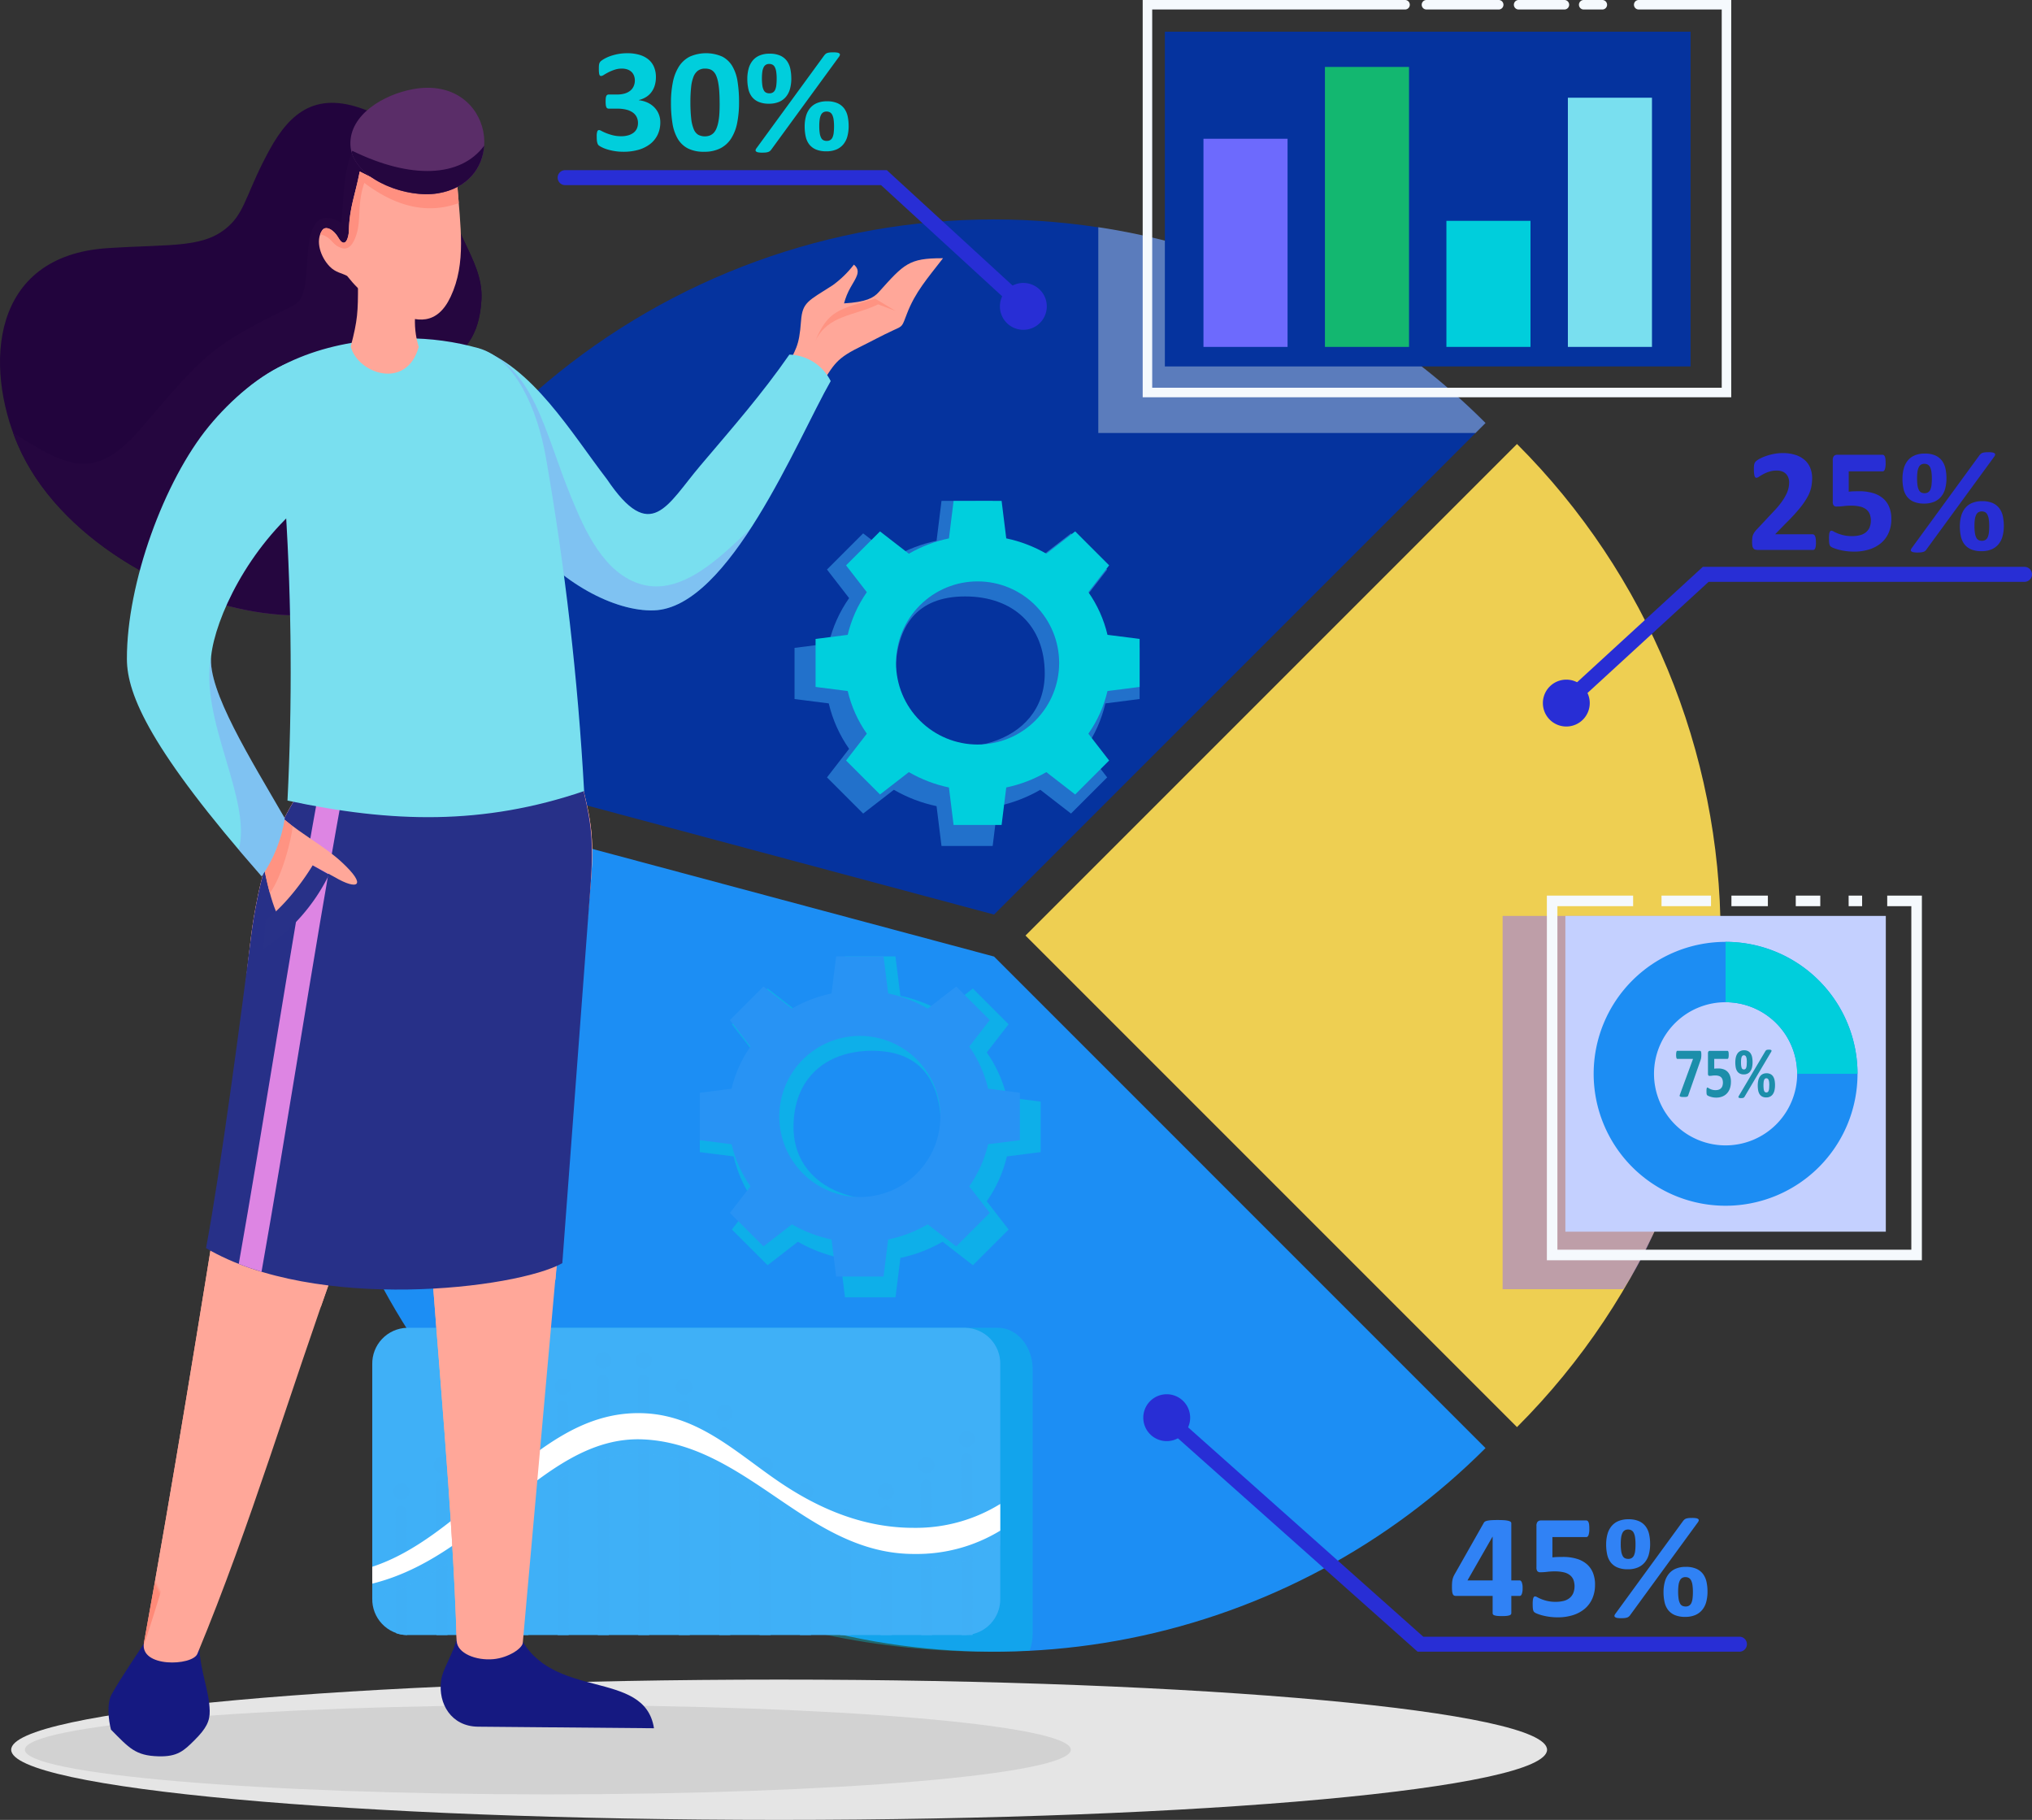 <svg id="Grupo_81057" data-name="Grupo 81057" xmlns="http://www.w3.org/2000/svg" xmlns:xlink="http://www.w3.org/1999/xlink" width="372.85" height="333.904" viewBox="0 0 372.85 333.904">
  <rect x="0" y="0" width="372.85" height="333.904" fill="#333333" stroke="none"/>
  <defs>
    <clipPath id="clip-path">
      <rect id="Rectángulo_34226" data-name="Rectángulo 34226" width="372.849" height="333.904" fill="none"/>
    </clipPath>
    <clipPath id="clip-path-2">
      <rect id="Rectángulo_34172" data-name="Rectángulo 34172" width="372.849" height="333.903" fill="none"/>
    </clipPath>
    <clipPath id="clip-path-3">
      <rect id="Rectángulo_34170" data-name="Rectángulo 34170" width="281.816" height="25.743" fill="#e5e5e5"/>
    </clipPath>
    <clipPath id="clip-path-4">
      <rect id="Rectángulo_34171" data-name="Rectángulo 34171" width="191.916" height="16.381" fill="#bfbfbf"/>
    </clipPath>
    <clipPath id="clip-path-5">
      <path id="Trazado_114039" data-name="Trazado 114039" d="M410.851,268.058l90.187,90.187a127.545,127.545,0,0,0,0-180.375Z" transform="translate(-410.851 -177.87)" fill="none"/>
    </clipPath>
    <clipPath id="clip-path-6">
      <path id="Trazado_114040" data-name="Trazado 114040" d="M119.754,344.124a127.544,127.544,0,0,0,217.732,90.188L247.3,344.124l-123.22-33.017a127.7,127.7,0,0,0-4.324,33.017" transform="translate(-119.754 -311.107)" fill="none"/>
    </clipPath>
    <clipPath id="clip-path-7">
      <path id="Trazado_114041" data-name="Trazado 114041" d="M129.2,182.424,252.416,215.44,342.6,125.253A127.564,127.564,0,0,0,129.2,182.424" transform="translate(-129.196 -87.896)" fill="none"/>
    </clipPath>
    <clipPath id="clip-path-9">
      <rect id="Rectángulo_34176" data-name="Rectángulo 34176" width="71.052" height="37.759" fill="none"/>
    </clipPath>
    <clipPath id="clip-path-10">
      <rect id="Rectángulo_34179" data-name="Rectángulo 34179" width="96.461" height="61.417" fill="none"/>
    </clipPath>
    <clipPath id="clip-path-12">
      <rect id="Rectángulo_34185" data-name="Rectángulo 34185" width="39.988" height="68.484" fill="none"/>
    </clipPath>
    <clipPath id="clip-path-13">
      <path id="Trazado_114053" data-name="Trazado 114053" d="M602,366.928h39.988c-.6,22.841-5.134,38.5-10.048,52.536a72.975,72.975,0,0,1-7.764,15.948H602Z" transform="translate(-602.004 -366.928)" fill="none" clip-rule="evenodd"/>
    </clipPath>
    <linearGradient id="linear-gradient" x1="-6.507" y1="2.387" x2="-6.496" y2="2.387" gradientUnits="objectBoundingBox">
      <stop offset="0" stop-color="#fd90da"/>
      <stop offset="1" stop-color="#8e6dfd"/>
    </linearGradient>
    <clipPath id="clip-path-14">
      <rect id="Rectángulo_34188" data-name="Rectángulo 34188" width="115.232" height="59.427" fill="none"/>
    </clipPath>
    <clipPath id="clip-path-15">
      <path id="Trazado_114058" data-name="Trazado 114058" d="M168.48,531.928h102.5c3.5,0,6.366,3.417,6.366,7.575v48.571a8.71,8.71,0,0,1-.56,3.09q-3.719.189-7.485.19a144.383,144.383,0,0,1-107.187-47.468V539.5c0-4.166,2.865-7.575,6.367-7.575" transform="translate(-162.113 -531.928)" fill="none" clip-rule="evenodd"/>
    </clipPath>
    <linearGradient id="linear-gradient-2" x1="-0.601" y1="0.979" x2="-0.597" y2="0.979" gradientUnits="objectBoundingBox">
      <stop offset="0" stop-color="#1c8ef4"/>
      <stop offset="1" stop-color="#00cfdd"/>
    </linearGradient>
    <clipPath id="clip-path-16">
      <path id="Trazado_114059" data-name="Trazado 114059" d="M155.507,531.928a6.559,6.559,0,0,0-6.366,6.7V581.6a6.563,6.563,0,0,0,6.366,6.7h102.5a6.569,6.569,0,0,0,6.367-6.7V538.629a6.564,6.564,0,0,0-6.367-6.7Z" transform="translate(-149.141 -531.928)" fill="none"/>
    </clipPath>
    <linearGradient id="linear-gradient-3" x1="-1.189" y1="1.005" x2="-1.183" y2="1.005" gradientUnits="objectBoundingBox">
      <stop offset="0" stop-color="#6d6afe"/>
      <stop offset="1" stop-color="#3fb0f7"/>
    </linearGradient>
    <clipPath id="clip-path-18">
      <rect id="Rectángulo_34192" data-name="Rectángulo 34192" width="115.232" height="31.282" fill="none"/>
    </clipPath>
    <clipPath id="clip-path-19">
      <path id="Trazado_114061" data-name="Trazado 114061" d="M149.141,600.138c8.178-2.681,14.887-8.792,21.374-14.017,8.831-7.115,17.034-14.692,28.614-14.146,10.014.473,16.994,7.377,24.715,12.61,7.471,5.064,15.685,8.458,24.812,8.408a29.413,29.413,0,0,0,15.718-4.387v4.9a29.439,29.439,0,0,1-15.7,4.281c-10.445.058-18.479-5.691-26.326-11.017-7.364-5-14.566-9.582-23.445-10-9.758-.46-17.525,5.8-25.636,12.33-7.181,5.785-14.614,11.773-24.126,14.132Z" transform="translate(-149.141 -571.947)" fill="none" clip-rule="evenodd"/>
    </clipPath>
    <linearGradient id="linear-gradient-4" x1="-1.48" y1="0.974" x2="-1.473" y2="0.974" xlink:href="#linear-gradient-3"/>
    <clipPath id="clip-path-20">
      <path id="Trazado_114064" data-name="Trazado 114064" d="M148.225,297.228c2.22,12.974,1.547,21.966,3.117,32.453,3,20.012,6.651,40.064,7.939,59.429,1.267,19.049,4.121,48.432,4.858,72.522.069,2.279,3.543,3.663,6.754,3.359,2.733-.258,5.277-1.965,5.369-2.982L188.7,323.036c1-11.136-.573-13.534-2.442-22.527l-11.452-4.243Z" transform="translate(-148.225 -296.266)" fill="none"/>
    </clipPath>
    <linearGradient id="linear-gradient-5" x1="-1.579" y1="1.172" x2="-1.568" y2="1.172" gradientUnits="objectBoundingBox">
      <stop offset="0" stop-color="#ffb89e"/>
      <stop offset="1" stop-color="#ffa799"/>
    </linearGradient>
    <clipPath id="clip-path-21">
      <path id="Trazado_114065" data-name="Trazado 114065" d="M148.225,297.228c2.22,12.974,1.547,21.966,3.117,32.453,3,20.012,6.651,40.064,7.939,59.429,1.267,19.049,4.123,48.432,4.858,72.522.11,3.62,3.531-28.918,5.1-59.354a51.414,51.414,0,0,0,13.025-6.908l6.432-72.334c.989-11.136-.573-13.534-2.442-22.527l-11.452-4.243Z" transform="translate(-148.225 -296.266)" fill="none"/>
    </clipPath>
    <linearGradient id="linear-gradient-6" x1="-0.056" y1="1.338" x2="-0.053" y2="1.338" gradientUnits="objectBoundingBox">
      <stop offset="0" stop-color="#ff8a78"/>
      <stop offset="1" stop-color="#ffa799"/>
    </linearGradient>
    <clipPath id="clip-path-23">
      <path id="Trazado_114067" data-name="Trazado 114067" d="M88.929,299.823c-2.626,5.563-7.484,10.121-10.38,23.871-.605,2.875-.995,5.3-1.278,7.558-1.683,13.407-2.38,26.175-4.553,39.678-4.794,29.785-9.785,60.7-15.1,89.922-.837,4.609,8.865,4.283,9.8,2.039,9.833-23.7,16.924-47.961,25.6-71.981,12.012-33.236,27.207-65.136,37.608-96.714Z" transform="translate(-57.567 -294.195)" fill="none"/>
    </clipPath>
    <linearGradient id="linear-gradient-7" x1="-0.323" y1="1.16" x2="-0.317" y2="1.16" xlink:href="#linear-gradient-5"/>
    <clipPath id="clip-path-24">
      <path id="Trazado_114068" data-name="Trazado 114068" d="M88.958,299.823c-2.626,5.563-7.484,10.121-10.38,23.871-.605,2.875-.995,5.3-1.278,7.558-1.683,13.407-2.38,26.175-4.553,39.678-4.794,29.785-9.787,60.7-15.1,89.922-.838,4.608,17.917-58.85,18.847-61.093,7.774.608,10.152.778,13.617-.561q1.443-4.147,2.937-8.289c12.011-33.236,27.207-65.136,37.608-96.714Z" transform="translate(-57.62 -294.195)" fill="none"/>
    </clipPath>
    <linearGradient id="linear-gradient-8" x1="0.06" y1="1.11" x2="0.064" y2="1.11" xlink:href="#linear-gradient-6"/>
    <clipPath id="clip-path-25">
      <path id="Trazado_114069" data-name="Trazado 114069" d="M136.372,295.247l-23.75.859q.2,1.169.37,2.3l-10.528,1.421c-2.625,5.563-7.483,10.121-10.38,23.871-.605,2.875-1,5.3-1.278,7.559-1.681,13.406-5.63,43.235-8.267,57.2,20.086,11.834,56.968,7.488,65.376,2.76l5.183-69.3c.834-11.148-.573-13.534-2.442-22.527l-7.319-2.712q.415-1.24.824-2.48Z" transform="translate(-82.538 -294.195)" fill="none"/>
    </clipPath>
    <linearGradient id="linear-gradient-9" x1="-0.173" y1="1.658" x2="-0.169" y2="1.658" gradientUnits="objectBoundingBox">
      <stop offset="0" stop-color="#3e4795"/>
      <stop offset="1" stop-color="#273088"/>
    </linearGradient>
    <clipPath id="clip-path-27">
      <path id="Trazado_114071" data-name="Trazado 114071" d="M331.593,109.668c-.949,1.06-2.315,1.819-6.363,2.063a12.153,12.153,0,0,1,1.184-2.915c.984-1.749,2.055-3.016.622-4.2a18.753,18.753,0,0,1-3.892,3.787c-4.491,2.884-5.551,3.1-5.807,6.552-.365,4.911-.939,4.957-3.031,9.392l5.92,3.379c3.1-4.391,2.979-5.582,7.763-7.922,2.148-1.051,4.085-2.137,6.367-3.181,1.686-.769,1.489-.578,2.422-3.013,1.521-3.963,3.7-6.39,6.612-10.166h-.167c-6.067,0-6.952,1-11.632,6.227" transform="translate(-314.307 -103.441)" fill="none"/>
    </clipPath>
    <linearGradient id="linear-gradient-10" x1="-4.802" y1="11.363" x2="-4.786" y2="11.363" xlink:href="#linear-gradient-5"/>
    <clipPath id="clip-path-29">
      <path id="Trazado_114073" data-name="Trazado 114073" d="M196.374,173.823c6.674,8.683,16.762,14,23.941,13.756,13.864-.466,26.29-31.327,32.433-42.071a8.763,8.763,0,0,0-7.583-4.857c-5.058,7.28-10.3,13.247-16.354,20.39-6.11,7.211-9.035,14.461-17.128,2.469-6.491-8.442-13.757-20.786-23.833-24.043-5.495,14.925-2.821,19.6,8.524,34.356" transform="translate(-185.096 -139.467)" fill="none"/>
    </clipPath>
    <clipPath id="clip-path-31">
      <rect id="Rectángulo_34205" data-name="Rectángulo 34205" width="53.095" height="48.207" fill="none"/>
    </clipPath>
    <clipPath id="clip-path-32">
      <path id="Trazado_114074" data-name="Trazado 114074" d="M187.632,139.276c10.618,3.239,12.393,15.292,17.423,27.5,2.5,6.059,6,14,12.892,15.932,7.486,2.1,14.6-5.135,20.055-10.315-5.307,8.189-11.4,14.87-17.79,15.084-7.179.241-17.267-5.073-23.941-13.756-11.345-14.755-14.134-19.519-8.639-34.443" transform="translate(-184.909 -139.276)" fill="none" clip-rule="evenodd"/>
    </clipPath>
    <linearGradient id="linear-gradient-11" x1="-1.37" y1="5.248" x2="-1.362" y2="5.248" xlink:href="#linear-gradient"/>
    <clipPath id="clip-path-33">
      <path id="Trazado_114075" data-name="Trazado 114075" d="M67.834,40.177c-9.66-4.1-14.593.12-18.372,7.007-3.963,7.224-4.395,10.905-7.087,13.605-4.562,4.573-10.517,3.639-22.694,4.443C-1.787,66.65-2.919,86.861,3.263,101.29c7.331,17.11,28.322,28.594,44.951,30.86,20.564,2.8,26.786-6.985,27.323-18.844.353-7.818-2.27-12.96-1.642-16.019,2.546-12.412,13.692-8.646,14.448-22.641.421-7.8-6.945-13.262-6.118-23.1,5.55-11.1,1.058-15.2-4.658-15.2a14.714,14.714,0,0,0-9.732,3.831" transform="translate(0 -36.346)" fill="none"/>
    </clipPath>
    <linearGradient id="linear-gradient-12" x1="0.079" y1="3.323" x2="0.083" y2="3.323" gradientUnits="objectBoundingBox">
      <stop offset="0" stop-color="#5a2d68"/>
      <stop offset="1" stop-color="#22043d"/>
    </linearGradient>
    <clipPath id="clip-path-35">
      <path id="Trazado_114077" data-name="Trazado 114077" d="M119.855,135.587c-11.882.476-23.532,4-32.025,14.32l12.178,16.827a478.485,478.485,0,0,1,.347,53.617c19.152,4.1,35.916,4.563,54.428-1.743a523.192,523.192,0,0,0-7.06-61.482c-1.552-8.517-5.47-17.787-12.252-19.757a48.416,48.416,0,0,0-13.439-1.826q-1.086,0-2.178.044" transform="translate(-87.83 -135.543)" fill="none"/>
    </clipPath>
    <clipPath id="clip-path-36">
      <path id="Trazado_114078" data-name="Trazado 114078" d="M140.513,125.314c1.343,5.036,10.28,8.017,12.476.058a15.792,15.792,0,0,1-.638-6.035l-4.12-3.713-6.383-1.741c0,5.092-.047,6.5-1.335,11.431" transform="translate(-140.513 -113.883)" fill="none"/>
    </clipPath>
    <linearGradient id="linear-gradient-13" x1="-3.784" y1="13.018" x2="-3.756" y2="13.018" xlink:href="#linear-gradient-6"/>
    <clipPath id="clip-path-37">
      <path id="Trazado_114079" data-name="Trazado 114079" d="M133.278,79.483c-.028,1.47-.725,3.469-1.916,1.416-.952-1.643-2.382-2.274-2.98-1.407-1.341,1.947-.276,4.954,1.357,6.641,1.1,1.134,2.22,1.2,3.2,1.734,2.7,3.416,4.815,4.667,8.807,6.642,3.912,1.937,7.709,2.48,10.2-2.825,2.9-6.192,1.778-12.794,1.188-20.877-5.386,4.162-12.5.642-17.872-2.089-.808,4.2-1.905,6.718-1.983,10.763" transform="translate(-127.773 -68.72)" fill="none"/>
    </clipPath>
    <linearGradient id="linear-gradient-14" x1="-2.009" y1="10.435" x2="-1.993" y2="10.435" xlink:href="#linear-gradient-5"/>
    <clipPath id="clip-path-39">
      <path id="Trazado_114083" data-name="Trazado 114083" d="M102.829,332.367c1.773,4.988,1.892,9.966,4.391,14.654,1.783-3.131,3.882-7.292,5.925-10.263l4.04,2.188c4.076,2.4,6.113,1.709,1.2-2.818-3-2.767-7.177-5-10.422-7.729Z" transform="translate(-102.829 -328.399)" fill="none"/>
    </clipPath>
    <linearGradient id="linear-gradient-15" x1="-2.232" y1="9.577" x2="-2.21" y2="9.577" xlink:href="#linear-gradient-5"/>
    <clipPath id="clip-path-41">
      <path id="Trazado_114086" data-name="Trazado 114086" d="M80.592,145.044c-5.141,2.025-10.695,6.808-14.7,11.683-8.2,9.975-15.1,28.748-15.057,42.737.022,6.569,4.416,16.695,24.73,39.851A25.663,25.663,0,0,0,79.8,228.659c-6.244-10.818-14.2-23.482-13.5-29.794.758-6.86,6.7-19.822,17.335-28.424.3-3.055,2.8-25.561-2.249-25.562a2.16,2.16,0,0,0-.791.164" transform="translate(-50.83 -144.88)" fill="#79dfef"/>
    </clipPath>
    <clipPath id="clip-path-43">
      <rect id="Rectángulo_34217" data-name="Rectángulo 34217" width="13.858" height="40.449" fill="none"/>
    </clipPath>
    <clipPath id="clip-path-44">
      <path id="Trazado_114087" data-name="Trazado 114087" d="M93.446,303.2a25.65,25.65,0,0,0,4.242-10.656c-6.244-10.818-14.2-23.481-13.5-29.794-2.309,11.556,7.553,26.338,5.053,35.57q1.981,2.339,4.21,4.879" transform="translate(-83.831 -262.755)" fill="none" clip-rule="evenodd"/>
    </clipPath>
    <linearGradient id="linear-gradient-16" x1="-2.174" y1="5.245" x2="-2.146" y2="5.245" xlink:href="#linear-gradient"/>
    <clipPath id="clip-path-45">
      <rect id="Rectángulo_34219" data-name="Rectángulo 34219" width="62.538" height="62.538" fill="none"/>
    </clipPath>
    <clipPath id="clip-path-46">
      <path id="Trazado_114088" data-name="Trazado 114088" d="M317.175,390.379l-.9-7.228H307.01l-.9,7.228a26.2,26.2,0,0,0-7.738,2.961l-5.565-4.307-6.553,6.553,4.008,5.177A23.964,23.964,0,0,0,286.574,409l-6.2.79v9.267l6.2.789a23.947,23.947,0,0,0,3.691,8.234l-4.008,5.177,6.553,6.553,5.565-4.307a26.185,26.185,0,0,0,7.738,2.961l.9,7.228h9.268l.9-7.228a26.172,26.172,0,0,0,7.738-2.961l5.565,4.307,6.553-6.553-4.008-5.177a23.937,23.937,0,0,0,3.691-8.234l6.2-.789v-9.267l-6.2-.79a23.937,23.937,0,0,0-3.691-8.234l4.008-5.177-6.553-6.553-5.565,4.307a26.179,26.179,0,0,0-7.738-2.961M312,400.463c8.694,0,12.505,5.265,12.649,13.957.119,7.19-6.7,15.82-17.481,12.431-5.605-1.761-9.6-5.993-9.6-12.431,0-8.694,5.74-13.957,14.434-13.957" transform="translate(-280.375 -383.151)" fill="none" clip-rule="evenodd"/>
    </clipPath>
    <linearGradient id="linear-gradient-17" x1="-1.44" y1="2.045" x2="-1.434" y2="2.045" xlink:href="#linear-gradient-2"/>
    <clipPath id="clip-path-47">
      <path id="Trazado_114089" data-name="Trazado 114089" d="M294.956,412.515A14.782,14.782,0,1,1,309.738,427.3a14.782,14.782,0,0,1-14.782-14.782m10.431-29.363-.843,6.787a24.585,24.585,0,0,0-7.267,2.781l-5.225-4.045-6.154,6.154,3.764,4.862a22.487,22.487,0,0,0-3.466,7.732l-5.822.741v8.7l5.822.741a22.479,22.479,0,0,0,3.466,7.733L285.9,430.2l6.154,6.154,5.225-4.044a24.6,24.6,0,0,0,7.267,2.78l.843,6.788h8.7l.842-6.788a24.59,24.59,0,0,0,7.267-2.78l5.226,4.044,6.154-6.154-3.764-4.861a22.488,22.488,0,0,0,3.466-7.733l5.822-.741v-8.7l-5.822-.741a22.487,22.487,0,0,0-3.466-7.732l3.764-4.862-6.154-6.154L322.2,392.72a24.569,24.569,0,0,0-7.267-2.781l-.842-6.787Z" transform="translate(-280.375 -383.152)" fill="none"/>
    </clipPath>
    <linearGradient id="linear-gradient-18" x1="-1.707" y1="2.306" x2="-1.701" y2="2.306" gradientUnits="objectBoundingBox">
      <stop offset="0" stop-color="#4d4bfe"/>
      <stop offset="1" stop-color="#2893f4"/>
    </linearGradient>
    <clipPath id="clip-path-49">
      <rect id="Rectángulo_34223" data-name="Rectángulo 34223" width="63.316" height="63.316" fill="none"/>
    </clipPath>
    <clipPath id="clip-path-50">
      <path id="Trazado_114090" data-name="Trazado 114090" d="M344.386,207.986l.909-7.318h9.383l.909,7.318a26.5,26.5,0,0,1,7.834,3l5.634-4.361,6.634,6.634L371.63,218.5a24.253,24.253,0,0,1,3.737,8.336l6.276.8v9.383l-6.276.8a24.232,24.232,0,0,1-3.737,8.336l4.058,5.241-6.634,6.635-5.634-4.361a26.514,26.514,0,0,1-7.834,3l-.909,7.318h-9.383l-.909-7.318a26.509,26.509,0,0,1-7.835-3l-5.633,4.361-6.635-6.635,4.058-5.241a24.248,24.248,0,0,1-3.737-8.336l-6.276-.8v-9.383l6.276-.8a24.252,24.252,0,0,1,3.737-8.336l-4.058-5.242,6.635-6.634,5.633,4.361a26.493,26.493,0,0,1,7.835-3m5.238,10.209c-8.8,0-12.661,5.331-12.806,14.131-.12,7.279,6.786,16.017,17.7,12.586,5.674-1.783,9.721-6.067,9.721-12.586,0-8.8-5.811-14.131-14.613-14.131" transform="translate(-318.328 -200.668)" fill="none" clip-rule="evenodd"/>
    </clipPath>
    <linearGradient id="linear-gradient-19" x1="-1.828" y1="3.26" x2="-1.822" y2="3.26" xlink:href="#linear-gradient-3"/>
    <clipPath id="clip-path-51">
      <path id="Trazado_114091" data-name="Trazado 114091" d="M341.515,230.4a14.966,14.966,0,1,1,14.966,14.966A14.966,14.966,0,0,1,341.515,230.4m10.561-29.729-.853,6.872a24.894,24.894,0,0,0-7.357,2.815l-5.29-4.095-6.23,6.23,3.811,4.922a22.77,22.77,0,0,0-3.51,7.828l-5.893.75V234.8l5.893.75a22.767,22.767,0,0,0,3.51,7.828l-3.811,4.922,6.23,6.23,5.29-4.1a24.913,24.913,0,0,0,7.357,2.816l.853,6.872h8.811l.853-6.872a24.911,24.911,0,0,0,7.357-2.816l5.291,4.1,6.23-6.23-3.81-4.922a22.758,22.758,0,0,0,3.509-7.828l5.894-.75v-8.811l-5.894-.75a22.779,22.779,0,0,0-3.509-7.828l3.81-4.922-6.23-6.23-5.291,4.095a24.9,24.9,0,0,0-7.357-2.815l-.853-6.872Z" transform="translate(-326.753 -200.668)" fill="none"/>
    </clipPath>
    <linearGradient id="linear-gradient-20" x1="-1.792" y1="3.213" x2="-1.786" y2="3.213" xlink:href="#linear-gradient-2"/>
  </defs>
  <g id="Grupo_81056" data-name="Grupo 81056" clip-path="url(#clip-path)">
    <g id="Grupo_80953" data-name="Grupo 80953" transform="translate(0 0)">
      <g id="Grupo_80952" data-name="Grupo 80952" clip-path="url(#clip-path-2)">
        <g id="Grupo_80948" data-name="Grupo 80948" transform="translate(2.053 308.161)" style="mix-blend-mode: multiply;isolation: isolate">
          <g id="Grupo_80947" data-name="Grupo 80947">
            <g id="Grupo_80946" data-name="Grupo 80946" clip-path="url(#clip-path-3)">
              <path id="Trazado_114037" data-name="Trazado 114037" d="M145.392,698.6c77.822,0,140.908-5.763,140.908-12.871s-63.086-12.871-140.908-12.871S4.484,678.617,4.484,685.726,67.57,698.6,145.392,698.6" transform="translate(-4.484 -672.855)" fill="#e5e5e5" fill-rule="evenodd"/>
            </g>
          </g>
        </g>
        <g id="Grupo_80951" data-name="Grupo 80951" transform="translate(4.568 312.841)" opacity="0.5" style="mix-blend-mode: multiply;isolation: isolate">
          <g id="Grupo_80950" data-name="Grupo 80950">
            <g id="Grupo_80949" data-name="Grupo 80949" clip-path="url(#clip-path-4)">
              <path id="Trazado_114038" data-name="Trazado 114038" d="M105.933,699.456c53,0,95.958-3.667,95.958-8.191s-42.962-8.191-95.958-8.191-95.958,3.667-95.958,8.191,42.962,8.191,95.958,8.191" transform="translate(-9.975 -683.075)" fill="#bfbfbf" fill-rule="evenodd"/>
            </g>
          </g>
        </g>
      </g>
    </g>
    <g id="Grupo_80955" data-name="Grupo 80955" transform="translate(188.166 81.463)">
      <g id="Grupo_80954" data-name="Grupo 80954" clip-path="url(#clip-path-5)">
        <rect id="Rectángulo_34173" data-name="Rectángulo 34173" width="134.571" height="185.273" transform="matrix(0.999, -0.04, 0.04, 0.999, -7.12, 0.281)" fill="#eecf52"/>
      </g>
    </g>
    <g id="Grupo_80957" data-name="Grupo 80957" transform="translate(54.846 142.484)">
      <g id="Grupo_80956" data-name="Grupo 80956" clip-path="url(#clip-path-6)">
        <rect id="Rectángulo_34174" data-name="Rectángulo 34174" width="248.981" height="269.129" transform="matrix(0.509, -0.861, 0.861, 0.509, -70.31, 119.029)" fill="#1c8ef4"/>
      </g>
    </g>
    <g id="Grupo_80959" data-name="Grupo 80959" transform="translate(59.171 40.256)">
      <g id="Grupo_80958" data-name="Grupo 80958" clip-path="url(#clip-path-7)">
        <rect id="Rectángulo_34175" data-name="Rectángulo 34175" width="197.248" height="245.4" transform="matrix(0.369, -0.93, 0.93, 0.369, -43.716, 110.202)" fill="#05339e"/>
      </g>
    </g>
    <g id="Grupo_80964" data-name="Grupo 80964" transform="translate(0 0)">
      <g id="Grupo_80963" data-name="Grupo 80963" clip-path="url(#clip-path-2)">
        <path id="Trazado_114042" data-name="Trazado 114042" d="M571.2,606.941a1.374,1.374,0,1,1,0,2.747H512.186l-46.661-41.537a1.372,1.372,0,1,1,1.825-2.05l45.877,40.84Z" transform="translate(-252.07 -306.645)" fill="#282ed5" fill-rule="evenodd"/>
        <path id="Trazado_114043" data-name="Trazado 114043" d="M462.345,558.55a4.3,4.3,0,1,1-4.3,4.3,4.3,4.3,0,0,1,4.3-4.3" transform="translate(-248.264 -302.74)" fill="#282ed5" fill-rule="evenodd"/>
        <path id="Trazado_114044" data-name="Trazado 114044" d="M594.681,620.987a2.932,2.932,0,0,1-.143,1.05c-.092.239-.221.359-.383.359h-1.547v3.165a.365.365,0,0,1-.083.234.568.568,0,0,1-.28.17,2.924,2.924,0,0,1-.53.1c-.217.023-.5.032-.838.032s-.6-.009-.82-.032a2.687,2.687,0,0,1-.53-.1.556.556,0,0,1-.272-.17.387.387,0,0,1-.074-.234V622.4H582.5a1.073,1.073,0,0,1-.336-.046.473.473,0,0,1-.253-.216,1.455,1.455,0,0,1-.147-.488,5.885,5.885,0,0,1-.046-.848c0-.29,0-.539.018-.751a4.851,4.851,0,0,1,.069-.576,3.455,3.455,0,0,1,.134-.488,4.55,4.55,0,0,1,.226-.484l5.421-9.562a.606.606,0,0,1,.23-.208,1.748,1.748,0,0,1,.452-.147,5.309,5.309,0,0,1,.737-.087c.294-.018.659-.027,1.078-.027.461,0,.856.009,1.179.032a4.473,4.473,0,0,1,.783.111,1.178,1.178,0,0,1,.429.18.327.327,0,0,1,.133.258v10.5h1.547c.143,0,.267.11.369.332a2.774,2.774,0,0,1,.157,1.106m-5.5-9.452h-.028l-4.588,8.014h4.615Zm18.788,8.807a6.206,6.206,0,0,1-.493,2.529,5.193,5.193,0,0,1-1.391,1.879,6.3,6.3,0,0,1-2.155,1.166,9.088,9.088,0,0,1-2.8.405,10.843,10.843,0,0,1-1.538-.1,11.554,11.554,0,0,1-1.308-.258,7.7,7.7,0,0,1-.953-.314,2.006,2.006,0,0,1-.484-.257.685.685,0,0,1-.17-.221,1.44,1.44,0,0,1-.088-.29,3.141,3.141,0,0,1-.046-.428c-.009-.171-.014-.373-.014-.608a6.28,6.28,0,0,1,.028-.64,1.723,1.723,0,0,1,.087-.424.512.512,0,0,1,.143-.23.274.274,0,0,1,.189-.069.959.959,0,0,1,.41.156,7.743,7.743,0,0,0,.728.341,7.5,7.5,0,0,0,1.1.341,6.633,6.633,0,0,0,1.552.157,5.945,5.945,0,0,0,1.428-.161,2.845,2.845,0,0,0,1.087-.521,2.376,2.376,0,0,0,.687-.9,3.471,3.471,0,0,0,.041-2.446,2.07,2.07,0,0,0-.635-.857,2.813,2.813,0,0,0-1.119-.525,6.989,6.989,0,0,0-1.672-.175,11.059,11.059,0,0,0-1.423.083,10.416,10.416,0,0,1-1.211.078.7.7,0,0,1-.557-.193,1.129,1.129,0,0,1-.17-.723V609.56a1.164,1.164,0,0,1,.207-.774.862.862,0,0,1,.668-.234h8.273a.386.386,0,0,1,.23.083.583.583,0,0,1,.18.253,1.694,1.694,0,0,1,.11.47,6.062,6.062,0,0,1,.032.7,3.466,3.466,0,0,1-.143,1.174c-.092.244-.23.364-.41.364h-6.219v3.731q.47-.055.94-.069c.309-.009.636-.014.976-.014a8.718,8.718,0,0,1,2.52.332,4.985,4.985,0,0,1,1.851.972,4.121,4.121,0,0,1,1.143,1.594,5.72,5.72,0,0,1,.391,2.206m10.11-7.5a7.244,7.244,0,0,1-.235,1.921,3.829,3.829,0,0,1-.737,1.46,3.331,3.331,0,0,1-1.271.944,4.6,4.6,0,0,1-1.852.336,4.737,4.737,0,0,1-1.912-.336,3.1,3.1,0,0,1-1.23-.935,3.661,3.661,0,0,1-.645-1.437,8.455,8.455,0,0,1-.189-1.847,7.1,7.1,0,0,1,.23-1.851,3.99,3.99,0,0,1,.719-1.461,3.24,3.24,0,0,1,1.267-.962,4.554,4.554,0,0,1,1.865-.346,4.631,4.631,0,0,1,1.976.364,3.083,3.083,0,0,1,1.216.981,3.764,3.764,0,0,1,.621,1.441,8.366,8.366,0,0,1,.175,1.728m-2.681.088a8.851,8.851,0,0,0-.078-1.262,2.8,2.8,0,0,0-.244-.839,1.081,1.081,0,0,0-.424-.474,1.3,1.3,0,0,0-.627-.148,1.166,1.166,0,0,0-.589.143,1.069,1.069,0,0,0-.419.456,2.717,2.717,0,0,0-.249.824,8.358,8.358,0,0,0-.079,1.23,8.5,8.5,0,0,0,.092,1.369,2.639,2.639,0,0,0,.268.834.928.928,0,0,0,.428.419,1.373,1.373,0,0,0,.585.115,1.176,1.176,0,0,0,.64-.157,1.1,1.1,0,0,0,.41-.474,2.886,2.886,0,0,0,.221-.829,9.993,9.993,0,0,0,.065-1.207m13.21,8.645a7.262,7.262,0,0,1-.235,1.921,3.83,3.83,0,0,1-.737,1.46,3.334,3.334,0,0,1-1.271.944,4.607,4.607,0,0,1-1.852.336,4.745,4.745,0,0,1-1.912-.336,3.09,3.09,0,0,1-1.229-.935,3.668,3.668,0,0,1-.645-1.437,8.48,8.48,0,0,1-.189-1.847,7.089,7.089,0,0,1,.23-1.851,3.994,3.994,0,0,1,.719-1.461,3.231,3.231,0,0,1,1.267-.962,4.553,4.553,0,0,1,1.865-.346,4.623,4.623,0,0,1,1.976.364,3.088,3.088,0,0,1,1.216.981,3.781,3.781,0,0,1,.622,1.441,8.4,8.4,0,0,1,.175,1.728m-2.681.088a8.912,8.912,0,0,0-.078-1.262,2.813,2.813,0,0,0-.244-.839,1.08,1.08,0,0,0-.424-.474,1.3,1.3,0,0,0-.626-.147,1.162,1.162,0,0,0-.589.143,1.066,1.066,0,0,0-.419.456,2.728,2.728,0,0,0-.249.824,8.369,8.369,0,0,0-.078,1.23,8.484,8.484,0,0,0,.092,1.367,2.638,2.638,0,0,0,.267.834.935.935,0,0,0,.428.419,1.382,1.382,0,0,0,.585.115,1.18,1.18,0,0,0,.64-.157,1.1,1.1,0,0,0,.41-.474,2.917,2.917,0,0,0,.221-.829,10.1,10.1,0,0,0,.064-1.207m-11.524,4.27,12.436-17.042a.886.886,0,0,0,.161-.336.263.263,0,0,0-.087-.258.778.778,0,0,0-.378-.161,3.6,3.6,0,0,0-.709-.055c-.262,0-.484.009-.668.028a2.322,2.322,0,0,0-.465.092,1.036,1.036,0,0,0-.318.175,2.67,2.67,0,0,0-.244.258L611.7,625.676a.877.877,0,0,0-.17.345.275.275,0,0,0,.1.249.782.782,0,0,0,.378.161,3.618,3.618,0,0,0,.714.055q.387,0,.664-.027a2.253,2.253,0,0,0,.46-.093,1.142,1.142,0,0,0,.318-.17,1.726,1.726,0,0,0,.249-.262" transform="translate(-315.298 -329.586)" fill="#3082f5" fill-rule="evenodd"/>
        <path id="Trazado_114045" data-name="Trazado 114045" d="M713.688,197.644a5.543,5.543,0,0,1-.033.673,2.187,2.187,0,0,1-.1.451.555.555,0,0,1-.175.249.421.421,0,0,1-.244.074H703.09a2.085,2.085,0,0,1-.512-.055.678.678,0,0,1-.35-.207.977.977,0,0,1-.2-.452,3.9,3.9,0,0,1-.06-.769,5.96,5.96,0,0,1,.041-.765,2.036,2.036,0,0,1,.148-.567,2.815,2.815,0,0,1,.276-.484,4.476,4.476,0,0,1,.442-.52l3.026-3.233a15.768,15.768,0,0,0,1.46-1.723,10.031,10.031,0,0,0,.866-1.419,5.344,5.344,0,0,0,.424-1.179,4.85,4.85,0,0,0,.115-1.028,2.456,2.456,0,0,0-.142-.842,1.967,1.967,0,0,0-.42-.691,1.924,1.924,0,0,0-.7-.465,2.647,2.647,0,0,0-.986-.166,4.553,4.553,0,0,0-1.41.2,6.621,6.621,0,0,0-1.078.452c-.313.17-.571.322-.779.461a.971.971,0,0,1-.484.212.3.3,0,0,1-.212-.083.55.55,0,0,1-.143-.267,3.657,3.657,0,0,1-.087-.512,7.283,7.283,0,0,1-.032-.774c0-.207.005-.382.019-.525a2.378,2.378,0,0,1,.064-.364.937.937,0,0,1,.106-.272,1.7,1.7,0,0,1,.234-.277,3.508,3.508,0,0,1,.622-.41,7.225,7.225,0,0,1,1.115-.488,11.243,11.243,0,0,1,1.46-.4,8.449,8.449,0,0,1,1.658-.161,7.431,7.431,0,0,1,2.386.346,4.751,4.751,0,0,1,1.695.958,3.834,3.834,0,0,1,1,1.455,4.914,4.914,0,0,1,.331,1.815,8.8,8.8,0,0,1-.161,1.672,6.5,6.5,0,0,1-.677,1.778,14.108,14.108,0,0,1-1.446,2.105,34.115,34.115,0,0,1-2.473,2.681l-2.04,2.087h6.881a.4.4,0,0,1,.248.082.585.585,0,0,1,.2.249,1.529,1.529,0,0,1,.12.442,4.531,4.531,0,0,1,.041.654m13.841-4.228a6.206,6.206,0,0,1-.493,2.529,5.194,5.194,0,0,1-1.391,1.879,6.3,6.3,0,0,1-2.155,1.166,9.087,9.087,0,0,1-2.8.405,10.913,10.913,0,0,1-1.538-.1,11.672,11.672,0,0,1-1.308-.258,7.7,7.7,0,0,1-.953-.314,2,2,0,0,1-.484-.257.684.684,0,0,1-.17-.221,1.441,1.441,0,0,1-.088-.29,3.141,3.141,0,0,1-.046-.428q-.014-.256-.014-.608a6.28,6.28,0,0,1,.028-.64,1.719,1.719,0,0,1,.087-.424.512.512,0,0,1,.143-.23.274.274,0,0,1,.189-.069.961.961,0,0,1,.41.157,7.545,7.545,0,0,0,.728.341,7.466,7.466,0,0,0,1.1.341,6.641,6.641,0,0,0,1.552.157,5.944,5.944,0,0,0,1.428-.161,2.846,2.846,0,0,0,1.087-.521,2.377,2.377,0,0,0,.686-.9,3.463,3.463,0,0,0,.041-2.446,2.069,2.069,0,0,0-.635-.857,2.82,2.82,0,0,0-1.119-.525,6.991,6.991,0,0,0-1.672-.174,11.062,11.062,0,0,0-1.423.083,10.438,10.438,0,0,1-1.211.078.7.7,0,0,1-.557-.193,1.131,1.131,0,0,1-.17-.724v-7.577a1.163,1.163,0,0,1,.207-.774.861.861,0,0,1,.668-.234h8.273a.386.386,0,0,1,.23.083.586.586,0,0,1,.179.253,1.712,1.712,0,0,1,.11.47,6.073,6.073,0,0,1,.032.7,3.464,3.464,0,0,1-.142,1.174c-.093.244-.23.364-.41.364h-6.219V188.4q.47-.055.94-.069c.309-.009.636-.014.976-.014a8.72,8.72,0,0,1,2.52.332,4.986,4.986,0,0,1,1.851.972,4.121,4.121,0,0,1,1.143,1.594,5.72,5.72,0,0,1,.391,2.206m10.11-7.5a7.262,7.262,0,0,1-.234,1.921,3.835,3.835,0,0,1-.737,1.46,3.331,3.331,0,0,1-1.271.944,4.6,4.6,0,0,1-1.852.336,4.736,4.736,0,0,1-1.912-.336,3.1,3.1,0,0,1-1.23-.935,3.659,3.659,0,0,1-.645-1.437,8.452,8.452,0,0,1-.189-1.847,7.1,7.1,0,0,1,.23-1.851,3.984,3.984,0,0,1,.719-1.461,3.236,3.236,0,0,1,1.267-.962,4.556,4.556,0,0,1,1.865-.346,4.632,4.632,0,0,1,1.976.364,3.088,3.088,0,0,1,1.216.981,3.77,3.77,0,0,1,.621,1.442,8.358,8.358,0,0,1,.175,1.727m-2.681.087a8.862,8.862,0,0,0-.078-1.262,2.8,2.8,0,0,0-.244-.839,1.081,1.081,0,0,0-.424-.474,1.3,1.3,0,0,0-.627-.147,1.161,1.161,0,0,0-.589.143,1.066,1.066,0,0,0-.419.456,2.731,2.731,0,0,0-.249.824,8.359,8.359,0,0,0-.079,1.23,8.5,8.5,0,0,0,.092,1.368,2.646,2.646,0,0,0,.268.834.935.935,0,0,0,.428.419,1.384,1.384,0,0,0,.585.115,1.179,1.179,0,0,0,.64-.157,1.1,1.1,0,0,0,.41-.474,2.9,2.9,0,0,0,.221-.829,9.994,9.994,0,0,0,.065-1.207m13.21,8.645a7.261,7.261,0,0,1-.235,1.921,3.83,3.83,0,0,1-.737,1.46,3.331,3.331,0,0,1-1.271.944,4.607,4.607,0,0,1-1.852.336,4.745,4.745,0,0,1-1.912-.336,3.091,3.091,0,0,1-1.229-.935,3.669,3.669,0,0,1-.645-1.437,8.482,8.482,0,0,1-.189-1.847,7.092,7.092,0,0,1,.23-1.851,3.987,3.987,0,0,1,.719-1.461,3.235,3.235,0,0,1,1.267-.962,4.553,4.553,0,0,1,1.865-.346,4.632,4.632,0,0,1,1.976.364,3.087,3.087,0,0,1,1.216.981,3.78,3.78,0,0,1,.622,1.442,8.4,8.4,0,0,1,.175,1.727m-2.681.087a8.914,8.914,0,0,0-.078-1.262,2.812,2.812,0,0,0-.244-.839,1.079,1.079,0,0,0-.424-.474,1.3,1.3,0,0,0-.627-.147,1.167,1.167,0,0,0-.589.143,1.071,1.071,0,0,0-.419.456,2.732,2.732,0,0,0-.249.824,8.378,8.378,0,0,0-.078,1.23,8.484,8.484,0,0,0,.092,1.368,2.641,2.641,0,0,0,.267.834.932.932,0,0,0,.428.419,1.38,1.38,0,0,0,.585.115,1.18,1.18,0,0,0,.64-.157,1.1,1.1,0,0,0,.41-.474,2.9,2.9,0,0,0,.221-.829,9.98,9.98,0,0,0,.065-1.207m-11.524,4.27L746.4,181.965a.886.886,0,0,0,.161-.336.263.263,0,0,0-.088-.258.781.781,0,0,0-.378-.161,3.6,3.6,0,0,0-.709-.055c-.262,0-.484.009-.668.027a2.317,2.317,0,0,0-.465.093,1.03,1.03,0,0,0-.318.175,2.676,2.676,0,0,0-.244.258L731.255,198.75a.877.877,0,0,0-.17.345.275.275,0,0,0,.1.249.782.782,0,0,0,.378.161,3.621,3.621,0,0,0,.714.055q.387,0,.664-.027a2.255,2.255,0,0,0,.46-.093,1.143,1.143,0,0,0,.318-.17,1.728,1.728,0,0,0,.249-.262" transform="translate(-380.475 -98.188)" fill="#282ed5" fill-rule="evenodd"/>
        <path id="Trazado_114046" data-name="Trazado 114046" d="M712.717,227.086a1.374,1.374,0,0,1,0,2.748H654.755l-22.87,20.986a1.371,1.371,0,0,1-1.857-2.018l23.665-21.716Z" transform="translate(-341.242 -123.083)" fill="#282ed5" fill-rule="evenodd"/>
        <path id="Trazado_114047" data-name="Trazado 114047" d="M622.439,272.271a4.3,4.3,0,1,1-4.3,4.3,4.3,4.3,0,0,1,4.3-4.3" transform="translate(-335.037 -147.574)" fill="#282ed5" fill-rule="evenodd"/>
        <path id="Trazado_114048" data-name="Trazado 114048" d="M224.8,70.913a1.374,1.374,0,1,1,0-2.748h59.023l23.665,21.716a1.371,1.371,0,0,1-1.857,2.018l-22.87-20.986Z" transform="translate(-121.1 -36.947)" fill="#282ed5" fill-rule="evenodd"/>
        <path id="Trazado_114049" data-name="Trazado 114049" d="M404.906,113.35a4.3,4.3,0,1,0,4.3,4.3,4.3,4.3,0,0,0-4.3-4.3" transform="translate(-217.132 -61.437)" fill="#282ed5" fill-rule="evenodd"/>
        <path id="Trazado_114050" data-name="Trazado 114050" d="M250.742,33.791a5.175,5.175,0,0,1-.5,2.317,4.824,4.824,0,0,1-1.391,1.7,6.392,6.392,0,0,1-2.128,1.045,9.909,9.909,0,0,1-2.713.355,10.228,10.228,0,0,1-1.672-.129,9.946,9.946,0,0,1-1.382-.323,5.9,5.9,0,0,1-.991-.4,3.172,3.172,0,0,1-.511-.309.71.71,0,0,1-.184-.244,2.57,2.57,0,0,1-.106-.314,2.656,2.656,0,0,1-.069-.46c-.014-.18-.018-.405-.018-.663a2.61,2.61,0,0,1,.106-.894.354.354,0,0,1,.327-.249,1.23,1.23,0,0,1,.465.18,8.512,8.512,0,0,0,.843.387,9.7,9.7,0,0,0,1.2.387,6.218,6.218,0,0,0,1.566.18,4.49,4.49,0,0,0,1.308-.175,2.975,2.975,0,0,0,.967-.488,2.034,2.034,0,0,0,.594-.764,2.508,2.508,0,0,0,.193-1,2.452,2.452,0,0,0-.235-1.087,2.235,2.235,0,0,0-.7-.824,3.381,3.381,0,0,0-1.175-.53,6.584,6.584,0,0,0-1.668-.189h-1.51a.814.814,0,0,1-.3-.046.416.416,0,0,1-.2-.2,1.259,1.259,0,0,1-.115-.41,5.382,5.382,0,0,1-.032-.677,4.794,4.794,0,0,1,.032-.64,1.1,1.1,0,0,1,.11-.382.39.39,0,0,1,.185-.189.646.646,0,0,1,.276-.055h1.52a4.663,4.663,0,0,0,1.382-.184A2.87,2.87,0,0,0,245.233,28a2.214,2.214,0,0,0,.622-.82,2.564,2.564,0,0,0,.217-1.064,2.439,2.439,0,0,0-.147-.843,1.928,1.928,0,0,0-.437-.691,2.021,2.021,0,0,0-.746-.461,3.047,3.047,0,0,0-1.078-.17,4.005,4.005,0,0,0-1.318.212,8.183,8.183,0,0,0-1.11.456c-.327.171-.6.327-.834.47a1.157,1.157,0,0,1-.507.217.345.345,0,0,1-.185-.046.356.356,0,0,1-.138-.185,1.808,1.808,0,0,1-.079-.392c-.018-.175-.027-.4-.027-.668,0-.226,0-.41.014-.562a1.906,1.906,0,0,1,.055-.373,1.212,1.212,0,0,1,.1-.258,1.109,1.109,0,0,1,.193-.235,3.893,3.893,0,0,1,.553-.382,6.621,6.621,0,0,1,1.05-.5,9.756,9.756,0,0,1,1.465-.41,9.185,9.185,0,0,1,1.8-.166,7.736,7.736,0,0,1,2.243.3,4.641,4.641,0,0,1,1.645.857,3.575,3.575,0,0,1,1.009,1.377,4.712,4.712,0,0,1,.345,1.847,5.266,5.266,0,0,1-.2,1.483,3.9,3.9,0,0,1-.594,1.23,3.522,3.522,0,0,1-.976.921,4.368,4.368,0,0,1-1.354.567v.042a5.092,5.092,0,0,1,1.649.465,4.177,4.177,0,0,1,1.234.894,3.82,3.82,0,0,1,.774,1.221,3.919,3.919,0,0,1,.272,1.46M265.191,30.1a19.284,19.284,0,0,1-.336,3.777,8.337,8.337,0,0,1-1.1,2.874,5.119,5.119,0,0,1-1.985,1.82,6.437,6.437,0,0,1-2.994.636,6.366,6.366,0,0,1-2.971-.613,4.614,4.614,0,0,1-1.861-1.769A8,8,0,0,1,252.976,34a23.148,23.148,0,0,1-.277-3.768,18.92,18.92,0,0,1,.345-3.772,8.422,8.422,0,0,1,1.106-2.878,5.12,5.12,0,0,1,1.985-1.82,7.415,7.415,0,0,1,5.956-.023,4.61,4.61,0,0,1,1.87,1.769,7.911,7.911,0,0,1,.958,2.818,23.711,23.711,0,0,1,.272,3.768m-3.565.185c0-.829-.023-1.557-.069-2.188a13.916,13.916,0,0,0-.207-1.654A6.286,6.286,0,0,0,261,25.256a2.266,2.266,0,0,0-.512-.774,1.73,1.73,0,0,0-.677-.414,2.844,2.844,0,0,0-.843-.12,2.2,2.2,0,0,0-1.322.382,2.574,2.574,0,0,0-.829,1.156,7.243,7.243,0,0,0-.424,1.912,25.059,25.059,0,0,0-.125,2.666,26.769,26.769,0,0,0,.147,3.077,7.161,7.161,0,0,0,.47,1.944,2.1,2.1,0,0,0,.82,1.008,2.661,2.661,0,0,0,2.147.12,2.008,2.008,0,0,0,.714-.5,2.738,2.738,0,0,0,.507-.852,6.18,6.18,0,0,0,.332-1.183,11.456,11.456,0,0,0,.18-1.525c.032-.561.046-1.188.046-1.87m13.15-4.556a7.266,7.266,0,0,1-.235,1.921,3.835,3.835,0,0,1-.737,1.46,3.332,3.332,0,0,1-1.271.944,4.593,4.593,0,0,1-1.852.337,4.726,4.726,0,0,1-1.912-.337,3.091,3.091,0,0,1-1.23-.935,3.662,3.662,0,0,1-.645-1.437,8.449,8.449,0,0,1-.189-1.847,7.09,7.09,0,0,1,.23-1.851,3.987,3.987,0,0,1,.719-1.461,3.231,3.231,0,0,1,1.267-.962,4.555,4.555,0,0,1,1.865-.346,4.633,4.633,0,0,1,1.976.364,3.087,3.087,0,0,1,1.216.981A3.773,3.773,0,0,1,274.6,24a8.371,8.371,0,0,1,.175,1.728m-2.681.087a8.848,8.848,0,0,0-.078-1.262,2.784,2.784,0,0,0-.244-.839,1.074,1.074,0,0,0-.424-.474,1.3,1.3,0,0,0-.627-.147,1.166,1.166,0,0,0-.589.143,1.07,1.07,0,0,0-.419.456,2.716,2.716,0,0,0-.249.824,9.9,9.9,0,0,0,.014,2.6,2.64,2.64,0,0,0,.267.834.936.936,0,0,0,.428.419,1.383,1.383,0,0,0,.585.115,1.179,1.179,0,0,0,.64-.157,1.1,1.1,0,0,0,.409-.474,2.88,2.88,0,0,0,.221-.829,9.986,9.986,0,0,0,.065-1.207m13.21,8.645a7.259,7.259,0,0,1-.235,1.921,3.822,3.822,0,0,1-.737,1.46,3.338,3.338,0,0,1-1.271.944,4.607,4.607,0,0,1-1.852.336,4.744,4.744,0,0,1-1.912-.336,3.1,3.1,0,0,1-1.23-.935,3.668,3.668,0,0,1-.645-1.437,8.48,8.48,0,0,1-.189-1.847,7.089,7.089,0,0,1,.23-1.851,3.988,3.988,0,0,1,.719-1.461,3.232,3.232,0,0,1,1.267-.962,4.553,4.553,0,0,1,1.865-.346,4.626,4.626,0,0,1,1.976.364,3.087,3.087,0,0,1,1.216.981,3.771,3.771,0,0,1,.621,1.442,8.359,8.359,0,0,1,.175,1.727m-2.681.087a8.913,8.913,0,0,0-.078-1.262,2.8,2.8,0,0,0-.245-.839,1.077,1.077,0,0,0-.424-.474,1.3,1.3,0,0,0-.626-.147,1.166,1.166,0,0,0-.589.143,1.07,1.07,0,0,0-.419.456,2.715,2.715,0,0,0-.249.824,8.37,8.37,0,0,0-.078,1.23,8.49,8.49,0,0,0,.092,1.368,2.654,2.654,0,0,0,.267.834.939.939,0,0,0,.428.419,1.384,1.384,0,0,0,.585.115,1.179,1.179,0,0,0,.64-.157,1.1,1.1,0,0,0,.41-.474,2.893,2.893,0,0,0,.221-.829,9.986,9.986,0,0,0,.065-1.207M271.1,38.816l12.436-17.042a.887.887,0,0,0,.161-.336.262.262,0,0,0-.087-.258.781.781,0,0,0-.378-.161,3.6,3.6,0,0,0-.709-.055c-.262,0-.484.009-.668.027a2.319,2.319,0,0,0-.465.093,1.035,1.035,0,0,0-.318.175,2.677,2.677,0,0,0-.244.258L268.392,38.558a.877.877,0,0,0-.17.345.274.274,0,0,0,.1.249.778.778,0,0,0,.377.161,3.62,3.62,0,0,0,.714.055q.387,0,.664-.027a2.263,2.263,0,0,0,.46-.093,1.137,1.137,0,0,0,.318-.17,1.728,1.728,0,0,0,.249-.262" transform="translate(-129.584 -11.363)" fill="#00cedc" fill-rule="evenodd"/>
        <g id="Grupo_80962" data-name="Grupo 80962" transform="translate(201.526 41.685)" opacity="0.5" style="mix-blend-mode: multiply;isolation: isolate">
          <g id="Grupo_80961" data-name="Grupo 80961">
            <g id="Grupo_80960" data-name="Grupo 80960" clip-path="url(#clip-path-9)">
              <path id="Trazado_114051" data-name="Trazado 114051" d="M509.242,128.778h-69.22V91.019a127.2,127.2,0,0,1,71.052,35.927Z" transform="translate(-440.022 -91.019)" fill="#b1c5da" fill-rule="evenodd"/>
            </g>
          </g>
        </g>
        <path id="Trazado_114052" data-name="Trazado 114052" d="M526.816,1.743a.872.872,0,1,1,0-1.743h8.4a.872.872,0,0,1,0,1.743Zm11.94,0a.872.872,0,1,1,0-1.743h3.418a.872.872,0,0,1,0,1.743Zm10.035,0h15.262v69.4h-104.5V1.743h46.423a.872.872,0,0,0,0-1.743H457.806V72.89H565.8q-.021-36.445,0-72.89H548.791a.872.872,0,0,0,0,1.743m-38.946,0a.872.872,0,0,1,0-1.743H523.1a.872.872,0,1,1,0,1.743Z" transform="translate(-248.135 0)" fill="#f5f9fd" fill-rule="evenodd"/>
      </g>
    </g>
    <g id="Grupo_80966" data-name="Grupo 80966" transform="translate(213.74 5.813)">
      <g id="Grupo_80965" data-name="Grupo 80965" clip-path="url(#clip-path-10)">
        <rect id="Rectángulo_34178" data-name="Rectángulo 34178" width="62.861" height="97.374" transform="matrix(0.015, -1, 1, 0.015, -0.923, 61.404)" fill="#05339e"/>
      </g>
    </g>
    <g id="Grupo_80978" data-name="Grupo 80978" transform="translate(0 0)">
      <g id="Grupo_80977" data-name="Grupo 80977" clip-path="url(#clip-path-2)">
        <rect id="Rectángulo_34180" data-name="Rectángulo 34180" width="15.43" height="38.19" transform="translate(220.823 25.46)" fill="#6d6afd"/>
        <rect id="Rectángulo_34181" data-name="Rectángulo 34181" width="15.43" height="51.367" transform="translate(243.111 12.282)" fill="#13b770"/>
        <rect id="Rectángulo_34182" data-name="Rectángulo 34182" width="15.43" height="23.129" transform="translate(265.4 40.52)" fill="#00cedc"/>
        <rect id="Rectángulo_34183" data-name="Rectángulo 34183" width="15.431" height="45.719" transform="translate(287.688 17.929)" fill="#79dfef"/>
        <g id="Grupo_80971" data-name="Grupo 80971" transform="translate(275.712 168.049)" opacity="0.5" style="mix-blend-mode: multiply;isolation: isolate">
          <g id="Grupo_80970" data-name="Grupo 80970">
            <g id="Grupo_80969" data-name="Grupo 80969" clip-path="url(#clip-path-12)">
              <g id="Grupo_80968" data-name="Grupo 80968" transform="translate(0 0)">
                <g id="Grupo_80967" data-name="Grupo 80967" clip-path="url(#clip-path-13)">
                  <rect id="Rectángulo_34184" data-name="Rectángulo 34184" width="42.201" height="69.753" transform="translate(-2.233 0.073) rotate(-1.87)" fill="url(#linear-gradient)"/>
                </g>
              </g>
            </g>
          </g>
        </g>
        <rect id="Rectángulo_34186" data-name="Rectángulo 34186" width="58.798" height="57.934" transform="translate(287.228 168.049)" fill="#c4d0ff"/>
        <path id="Trazado_114054" data-name="Trazado 114054" d="M640.772,358.8h9.083v1.934h-9.083Zm12.829,0h6.688v1.934H653.6Zm11.805,0h4.5v1.934h-4.5Zm9.7,0h2.476v1.934H675.11Zm7.081,0v1.934h4.424v63.025H621.671V360.737h13.894V358.8H619.737V425.7h68.812V358.8Z" transform="translate(-335.903 -194.475)" fill="#f5f9fd" fill-rule="evenodd"/>
        <path id="Trazado_114055" data-name="Trazado 114055" d="M662.69,377.318a24.208,24.208,0,1,1-24.208,24.208,24.208,24.208,0,0,1,24.208-24.208m0,11.074a13.134,13.134,0,1,0,13.134,13.134,13.134,13.134,0,0,0-13.134-13.134" transform="translate(-346.063 -204.51)" fill="#1c8df3" fill-rule="evenodd"/>
        <path id="Trazado_114056" data-name="Trazado 114056" d="M691.341,377.318a24.208,24.208,0,0,1,24.208,24.208H704.475a13.134,13.134,0,0,0-13.134-13.134Z" transform="translate(-374.713 -204.51)" fill="#00cedc" fill-rule="evenodd"/>
        <path id="Trazado_114057" data-name="Trazado 114057" d="M676.146,421.422c0,.127,0,.236-.011.329s-.016.18-.028.26a1.732,1.732,0,0,1-.051.227c-.02.071-.045.149-.074.231l-2.253,6.439a.4.4,0,0,1-.081.135.34.34,0,0,1-.141.082.965.965,0,0,1-.229.04c-.094.006-.209.009-.347.009a3.369,3.369,0,0,1-.445-.022.605.605,0,0,1-.24-.074.152.152,0,0,1-.081-.122.432.432,0,0,1,.036-.187l2.418-6.588H671.74c-.074,0-.13-.06-.166-.178a2.061,2.061,0,0,1-.056-.57,2.872,2.872,0,0,1,.017-.333,1.144,1.144,0,0,1,.045-.231.305.305,0,0,1,.068-.129.129.129,0,0,1,.092-.04h4.072a.457.457,0,0,1,.159.022.184.184,0,0,1,.1.1.755.755,0,0,1,.056.223,2.979,2.979,0,0,1,.018.376m5.43,4.973a3.6,3.6,0,0,1-.193,1.221,2.543,2.543,0,0,1-.546.908,2.368,2.368,0,0,1-.846.563,2.957,2.957,0,0,1-1.1.2,3.536,3.536,0,0,1-.6-.049,3.777,3.777,0,0,1-.513-.125,2.592,2.592,0,0,1-.374-.151.733.733,0,0,1-.189-.125.325.325,0,0,1-.067-.107.844.844,0,0,1-.035-.14,1.844,1.844,0,0,1-.017-.207c0-.082-.005-.18-.005-.294s0-.225.011-.31a1.017,1.017,0,0,1,.034-.2.262.262,0,0,1,.056-.111.1.1,0,0,1,.074-.033.337.337,0,0,1,.161.076,2.769,2.769,0,0,0,.286.165,2.577,2.577,0,0,0,.432.164,2.142,2.142,0,0,0,.609.076,1.914,1.914,0,0,0,.561-.078,1.042,1.042,0,0,0,.426-.251,1.153,1.153,0,0,0,.269-.433,2.041,2.041,0,0,0,.017-1.181,1.014,1.014,0,0,0-.249-.414,1.036,1.036,0,0,0-.439-.253,2.259,2.259,0,0,0-.656-.085,3.555,3.555,0,0,0-.558.04,3.273,3.273,0,0,1-.475.038.248.248,0,0,1-.219-.093.643.643,0,0,1-.067-.349v-3.659a.658.658,0,0,1,.082-.374.3.3,0,0,1,.262-.114h3.245a.135.135,0,0,1,.091.04.29.29,0,0,1,.07.122.985.985,0,0,1,.043.227c.009.093.013.2.013.336a2.047,2.047,0,0,1-.056.567c-.036.118-.091.176-.161.176h-2.439v1.8a3.439,3.439,0,0,1,.368-.033c.121,0,.25-.006.383-.006a2.827,2.827,0,0,1,.988.16,1.883,1.883,0,0,1,.726.469,2.041,2.041,0,0,1,.448.769,3.335,3.335,0,0,1,.153,1.065m3.967-3.621a4.28,4.28,0,0,1-.092.928,2.044,2.044,0,0,1-.289.7,1.377,1.377,0,0,1-.5.456,1.508,1.508,0,0,1-.727.163,1.549,1.549,0,0,1-.75-.163,1.285,1.285,0,0,1-.483-.451,1.982,1.982,0,0,1-.253-.694,5.035,5.035,0,0,1-.074-.892,4.175,4.175,0,0,1,.09-.894,2.113,2.113,0,0,1,.282-.7,1.344,1.344,0,0,1,.5-.465,1.5,1.5,0,0,1,.732-.166,1.524,1.524,0,0,1,.775.175,1.3,1.3,0,0,1,.477.474,2.067,2.067,0,0,1,.244.7,4.985,4.985,0,0,1,.069.834m-1.052.043a5.222,5.222,0,0,0-.031-.61,1.613,1.613,0,0,0-.1-.4.5.5,0,0,0-.166-.229.433.433,0,0,0-.246-.071.389.389,0,0,0-.231.069.493.493,0,0,0-.165.22,1.562,1.562,0,0,0-.1.4,4.909,4.909,0,0,0-.031.594,5.03,5.03,0,0,0,.036.66,1.506,1.506,0,0,0,.1.4.417.417,0,0,0,.168.2.454.454,0,0,0,.229.055.4.4,0,0,0,.251-.075.517.517,0,0,0,.161-.229,1.665,1.665,0,0,0,.087-.4c.017-.163.025-.359.025-.583m5.183,4.175a4.284,4.284,0,0,1-.093.928,2.043,2.043,0,0,1-.289.7,1.371,1.371,0,0,1-.5.456,1.511,1.511,0,0,1-.726.163,1.552,1.552,0,0,1-.75-.163,1.279,1.279,0,0,1-.482-.451,1.978,1.978,0,0,1-.253-.694,4.979,4.979,0,0,1-.074-.892,4.144,4.144,0,0,1,.091-.894,2.124,2.124,0,0,1,.282-.705,1.344,1.344,0,0,1,.5-.465,1.5,1.5,0,0,1,.732-.167,1.521,1.521,0,0,1,.775.176,1.3,1.3,0,0,1,.477.474,2.065,2.065,0,0,1,.244.7,4.984,4.984,0,0,1,.069.834m-1.052.043a5.217,5.217,0,0,0-.031-.61,1.6,1.6,0,0,0-.1-.4.5.5,0,0,0-.166-.229.436.436,0,0,0-.246-.071.392.392,0,0,0-.231.069.49.49,0,0,0-.164.22,1.58,1.58,0,0,0-.1.4,5.994,5.994,0,0,0,.005,1.254,1.481,1.481,0,0,0,.1.4.414.414,0,0,0,.169.2.452.452,0,0,0,.229.056.4.4,0,0,0,.251-.076.517.517,0,0,0,.16-.229,1.649,1.649,0,0,0,.087-.4c.016-.162.025-.357.025-.582m-4.521,2.061,4.879-8.229a.464.464,0,0,0,.064-.163.146.146,0,0,0-.034-.125.283.283,0,0,0-.148-.077,1.155,1.155,0,0,0-.278-.027,2.226,2.226,0,0,0-.262.013.784.784,0,0,0-.182.044.4.4,0,0,0-.125.085,1.19,1.19,0,0,0-.1.125l-4.879,8.229a.467.467,0,0,0-.066.167.146.146,0,0,0,.038.12.281.281,0,0,0,.148.078,1.188,1.188,0,0,0,.28.027,2.214,2.214,0,0,0,.26-.013.748.748,0,0,0,.181-.044.443.443,0,0,0,.125-.082.788.788,0,0,0,.1-.127" transform="translate(-363.969 -227.901)" fill="#1c8eaa" fill-rule="evenodd"/>
        <g id="Grupo_80976" data-name="Grupo 80976" transform="translate(74.246 243.617)" opacity="0.35" style="mix-blend-mode: multiply;isolation: isolate">
          <g id="Grupo_80975" data-name="Grupo 80975">
            <g id="Grupo_80974" data-name="Grupo 80974" clip-path="url(#clip-path-14)">
              <g id="Grupo_80973" data-name="Grupo 80973">
                <g id="Grupo_80972" data-name="Grupo 80972" clip-path="url(#clip-path-15)">
                  <rect id="Rectángulo_34187" data-name="Rectángulo 34187" width="119.756" height="126.379" transform="matrix(0.645, -0.764, 0.764, 0.645, -29.295, 34.683)" fill="url(#linear-gradient-2)"/>
                </g>
              </g>
            </g>
          </g>
        </g>
      </g>
    </g>
    <g id="Grupo_80980" data-name="Grupo 80980" transform="translate(68.305 243.618)">
      <g id="Grupo_80979" data-name="Grupo 80979" clip-path="url(#clip-path-16)">
        <rect id="Rectángulo_34190" data-name="Rectángulo 34190" width="74.547" height="122.931" transform="translate(-9.141 54.846) rotate(-80.538)" fill="url(#linear-gradient-3)"/>
      </g>
    </g>
    <g id="Grupo_80987" data-name="Grupo 80987" transform="translate(0 0)">
      <g id="Grupo_80986" data-name="Grupo 80986" clip-path="url(#clip-path-2)">
        <path id="Trazado_114060" data-name="Trazado 114060" d="M263.862,593.615c-.008-14.016-.091-32.208-.091-32.291a1.018,1.018,0,0,0-2.037.008c0,.083.086,18.339.1,32.283ZM159.05,565.8a1.487,1.487,0,1,0,1.488,1.487,1.487,1.487,0,0,0-1.488-1.487m1.051,27.815c-.026-11.523-.077-22.6-.077-22.667a1.018,1.018,0,1,0-2.036.008c0,.065.051,10.944.081,22.315a6.006,6.006,0,0,0,2,.343Zm6.36-32.628a1.488,1.488,0,1,0,1.488,1.487,1.487,1.487,0,0,0-1.488-1.487m1.059,32.628c-.019-13.035-.085-27.4-.085-27.479a1.018,1.018,0,0,0-2.037.008c0,.074.067,14.48.092,27.471Zm6.351-37.44a1.488,1.488,0,1,0,1.488,1.488,1.488,1.488,0,0,0-1.488-1.488m1.065,37.44c-.008-14.016-.091-32.208-.091-32.291a1.018,1.018,0,0,0-2.036.008c0,.083.086,18.339.1,32.283Zm6.346-42.252a1.488,1.488,0,1,0,1.487,1.488,1.487,1.487,0,0,0-1.487-1.488m1.064,42.252c.014-14.216-.09-37.01-.09-37.1a1.018,1.018,0,0,0-2.037.009c0,.093.108,23,.1,37.095Zm6.346-47.064a1.488,1.488,0,1,0,1.488,1.487,1.487,1.487,0,0,0-1.488-1.487m1.054,47.064c.052-13.056-.08-41.811-.08-41.915a1.018,1.018,0,1,0-2.036.008c0,.106.136,29.09.092,41.907Zm6.357-51.877a1.488,1.488,0,1,0,1.487,1.488,1.487,1.487,0,0,0-1.487-1.488m1.013,51.877c.136-8.148-.039-46.607-.04-46.728a1.018,1.018,0,1,0-2.036.008c0,.123.184,39.411.053,46.72Zm6.4-51.876A1.488,1.488,0,1,0,205,543.227a1.487,1.487,0,0,0-1.487-1.488m1.014,51.876c.136-8.148-.04-46.607-.04-46.727a1.018,1.018,0,1,0-2.036.008c0,.123.185,39.409.054,46.72Zm6.4-47.064a1.488,1.488,0,1,0,1.487,1.487,1.487,1.487,0,0,0-1.487-1.487m1.053,47.064c.052-13.056-.079-41.811-.08-41.915a1.018,1.018,0,0,0-2.036.008c0,.106.136,29.09.092,41.907Zm6.357-42.252a1.488,1.488,0,1,0,1.488,1.488,1.487,1.487,0,0,0-1.488-1.488m1.064,42.252c.014-14.216-.091-37.01-.091-37.1a1.018,1.018,0,0,0-2.037.009c0,.093.108,23,.1,37.095Zm6.346-32.628a1.488,1.488,0,1,0,1.488,1.487,1.488,1.488,0,0,0-1.488-1.487m1.059,32.628c-.02-13.035-.085-27.4-.086-27.479a1.018,1.018,0,0,0-2.036.008c0,.074.068,14.48.092,27.471Zm6.351-27.815a1.487,1.487,0,1,0,1.488,1.487,1.487,1.487,0,0,0-1.488-1.487m1.051,27.815c-.026-11.523-.076-22.6-.076-22.667a1.018,1.018,0,0,0-2.037.008c0,.065.053,11.164.082,22.659Zm6.36-23a1.488,1.488,0,1,0,1.488,1.487,1.487,1.487,0,0,0-1.488-1.487m1.038,23c-.027-9.612-.064-17.8-.064-17.855a1.018,1.018,0,1,0-2.036.008c0,.056.038,8.253.067,17.847Zm6.373-27.815a1.487,1.487,0,1,0,1.488,1.487,1.487,1.487,0,0,0-1.488-1.487m1.051,27.815c-.026-11.523-.077-22.6-.077-22.667a1.018,1.018,0,0,0-2.037.008c0,.065.053,11.164.082,22.659Zm6.36-32.628a1.488,1.488,0,1,0,1.487,1.487,1.488,1.488,0,0,0-1.487-1.487m1.059,32.628c-.02-13.035-.086-27.4-.086-27.479a1.018,1.018,0,0,0-2.036.008c0,.074.068,14.48.092,27.471Zm6.351-37.44a1.488,1.488,0,1,0,1.488,1.488,1.488,1.488,0,0,0-1.488-1.488" transform="translate(-85.4 -293.628)" fill="#3faff6" fill-rule="evenodd"/>
        <g id="Grupo_80985" data-name="Grupo 80985" transform="translate(68.305 261.946)" opacity="0.5" style="mix-blend-mode: multiply;isolation: isolate">
          <g id="Grupo_80984" data-name="Grupo 80984">
            <g id="Grupo_80983" data-name="Grupo 80983" clip-path="url(#clip-path-18)">
              <g id="Grupo_80982" data-name="Grupo 80982" transform="translate(0 0)">
                <g id="Grupo_80981" data-name="Grupo 80981" clip-path="url(#clip-path-19)">
                  <rect id="Rectángulo_34191" data-name="Rectángulo 34191" width="63.602" height="119.51" transform="translate(-8.761 28.652) rotate(-73.284)" fill="url(#linear-gradient-4)"/>
                </g>
              </g>
            </g>
          </g>
        </g>
        <path id="Trazado_114062" data-name="Trazado 114062" d="M149.141,594.3c8.178-2.681,14.887-8.791,21.374-14.017,8.831-7.115,17.035-14.692,28.614-14.145,10.014.473,16.994,7.377,24.715,12.61,7.471,5.064,15.686,8.459,24.813,8.408a29.413,29.413,0,0,0,15.718-4.387v4.9a29.436,29.436,0,0,1-15.7,4.281c-10.444.058-18.478-5.691-26.326-11.017-7.364-5-14.566-9.582-23.445-10-9.758-.461-17.525,5.8-25.636,12.33-7.181,5.786-14.614,11.773-24.126,14.132Z" transform="translate(-80.836 -306.837)" fill="#fff" fill-rule="evenodd"/>
        <path id="Trazado_114063" data-name="Trazado 114063" d="M179.6,655.138c-.663,3.3-2.673,5.813-2.99,8.235-.546,4.172,1.858,8.363,6.792,8.407l32.277.287c-1.71-11.027-18.963-4.913-24.758-17.14l-7.512.423Z" transform="translate(-95.682 -354.977)" fill="#151981" fill-rule="evenodd"/>
      </g>
    </g>
    <g id="Grupo_80989" data-name="Grupo 80989" transform="translate(67.886 135.687)">
      <g id="Grupo_80988" data-name="Grupo 80988" clip-path="url(#clip-path-20)">
        <rect id="Rectángulo_34194" data-name="Rectángulo 34194" width="42.634" height="169.31" transform="translate(-1.163 0.008) rotate(-0.394)" fill="url(#linear-gradient-5)"/>
      </g>
    </g>
    <g id="Grupo_80991" data-name="Grupo 80991" transform="translate(67.886 135.687)">
      <g id="Grupo_80990" data-name="Grupo 80990" clip-path="url(#clip-path-21)">
        <rect id="Rectángulo_34195" data-name="Rectángulo 34195" width="159.369" height="135.672" transform="matrix(0.608, -0.794, 0.794, 0.608, -81.575, 106.504)" fill="url(#linear-gradient-6)"/>
      </g>
    </g>
    <g id="Grupo_80993" data-name="Grupo 80993" transform="translate(0 0)">
      <g id="Grupo_80992" data-name="Grupo 80992" clip-path="url(#clip-path-2)">
        <path id="Trazado_114066" data-name="Trazado 114066" d="M43.928,673.86c3.34,3.37,4.471,4.776,8.72,4.889,3.467.092,4.631-1,6.589-2.951,2.173-2.16,2.847-3.509,2.8-5.421-.082-3.654-1.668-6.954-1.908-11.532l-6.956.529-3.028-1.619c-1.314,2.139-4.113,6.09-6.072,9.561-.965,1.71-.61,4.76-.149,6.545" transform="translate(-23.558 -356.509)" fill="#151981" fill-rule="evenodd"/>
      </g>
    </g>
    <g id="Grupo_80995" data-name="Grupo 80995" transform="translate(26.365 134.739)">
      <g id="Grupo_80994" data-name="Grupo 80994" clip-path="url(#clip-path-23)">
        <rect id="Rectángulo_34197" data-name="Rectángulo 34197" width="75.932" height="172.155" transform="matrix(1, -0.012, 0.012, 1, -2.878, 0.026)" fill="url(#linear-gradient-7)"/>
      </g>
    </g>
    <g id="Grupo_80997" data-name="Grupo 80997" transform="translate(26.389 134.739)">
      <g id="Grupo_80996" data-name="Grupo 80996" clip-path="url(#clip-path-24)">
        <rect id="Rectángulo_34198" data-name="Rectángulo 34198" width="142.197" height="186.246" transform="matrix(0.896, -0.444, 0.444, 0.896, -68.936, 33.749)" fill="url(#linear-gradient-8)"/>
      </g>
    </g>
    <g id="Grupo_80999" data-name="Grupo 80999" transform="translate(37.802 134.739)">
      <g id="Grupo_80998" data-name="Grupo 80998" clip-path="url(#clip-path-25)">
        <rect id="Rectángulo_34199" data-name="Rectángulo 34199" width="109.132" height="126.2" transform="translate(-40.213 18.451) rotate(-24.647)" fill="url(#linear-gradient-9)"/>
      </g>
    </g>
    <g id="Grupo_81001" data-name="Grupo 81001" transform="translate(0 0)">
      <g id="Grupo_81000" data-name="Grupo 81000" clip-path="url(#clip-path-2)">
        <path id="Trazado_114070" data-name="Trazado 114070" d="M95.658,404.636c2.179-12.335,4.4-25.836,6.624-39.368,2.612-15.885,5.233-31.818,7.915-46.56l4.3.771c-2.616,14.382-5.261,30.46-7.9,46.492-2.241,13.631-4.479,27.229-6.76,40.106-1.432-.431-2.829-.909-4.182-1.44" transform="translate(-51.848 -172.743)" fill="#dd85e3" fill-rule="evenodd"/>
      </g>
    </g>
    <g id="Grupo_81003" data-name="Grupo 81003" transform="translate(143.95 47.375)">
      <g id="Grupo_81002" data-name="Grupo 81002" clip-path="url(#clip-path-27)">
        <rect id="Rectángulo_34201" data-name="Rectángulo 34201" width="29.896" height="25.259" transform="matrix(0.999, -0.034, 0.034, 0.999, -0.827, 0.028)" fill="url(#linear-gradient-10)"/>
      </g>
    </g>
    <g id="Grupo_81005" data-name="Grupo 81005" transform="translate(0 0)">
      <g id="Grupo_81004" data-name="Grupo 81004" clip-path="url(#clip-path-2)">
        <path id="Trazado_114072" data-name="Trazado 114072" d="M326.729,127.316c2.275-5.393,4.2-5.736,10.947-7.677l3.731,2.251-3.176-1.2c-4.645,2.211-9.133,1.942-11.5,6.629" transform="translate(-177.09 -64.846)" fill="#ff9382" fill-rule="evenodd"/>
      </g>
    </g>
    <g id="Grupo_81007" data-name="Grupo 81007" transform="translate(84.772 63.875)">
      <g id="Grupo_81006" data-name="Grupo 81006" clip-path="url(#clip-path-29)">
        <rect id="Rectángulo_34203" data-name="Rectángulo 34203" width="73.966" height="53.721" transform="translate(-6.519 0.297) rotate(-4.495)" fill="#79dfef"/>
      </g>
    </g>
    <g id="Grupo_81014" data-name="Grupo 81014" transform="translate(0 0)">
      <g id="Grupo_81013" data-name="Grupo 81013" clip-path="url(#clip-path-2)">
        <g id="Grupo_81012" data-name="Grupo 81012" transform="translate(84.686 63.787)" opacity="0.25" style="mix-blend-mode: multiply;isolation: isolate">
          <g id="Grupo_81011" data-name="Grupo 81011">
            <g id="Grupo_81010" data-name="Grupo 81010" clip-path="url(#clip-path-31)">
              <g id="Grupo_81009" data-name="Grupo 81009" transform="translate(0)">
                <g id="Grupo_81008" data-name="Grupo 81008" clip-path="url(#clip-path-32)">
                  <rect id="Rectángulo_34204" data-name="Rectángulo 34204" width="58.738" height="51.783" transform="translate(-5.743 0.183) rotate(-3.524)" fill="url(#linear-gradient-11)"/>
                </g>
              </g>
            </g>
          </g>
        </g>
      </g>
    </g>
    <g id="Grupo_81016" data-name="Grupo 81016" transform="translate(0 16.646)">
      <g id="Grupo_81015" data-name="Grupo 81015" clip-path="url(#clip-path-33)">
        <rect id="Rectángulo_34207" data-name="Rectángulo 34207" width="101.922" height="94.972" transform="translate(-6.259 98.494) rotate(-88.063)" fill="url(#linear-gradient-12)"/>
      </g>
    </g>
    <g id="Grupo_81018" data-name="Grupo 81018" transform="translate(0 0)">
      <g id="Grupo_81017" data-name="Grupo 81017" clip-path="url(#clip-path-2)">
        <path id="Trazado_114076" data-name="Trazado 114076" d="M5.227,112.133q.406,1.119.869,2.2c7.33,17.11,28.322,28.594,44.95,30.86,20.564,2.8,26.786-6.985,27.322-18.844.354-7.818-2.269-12.96-1.641-16.019,2.546-12.412,13.692-8.646,14.448-22.641.422-7.8-6.945-13.262-6.117-23.1.173-.346.333-.684.488-1.017-4.749,1.307-11.072.265-18.067-3.164-1.7,4.151-1.581,8.72-1.973,13.23-4.524-2.608-5.856.727-6.177,5.575-.466,7.031-.71,8.666-3.036,9.8-14.54,7.083-15.764,8.464-27.424,22.138-8.375,9.821-13.272,7.649-23.642.977" transform="translate(-2.833 -32.745)" fill="#25063f" fill-rule="evenodd"/>
      </g>
    </g>
    <g id="Grupo_81020" data-name="Grupo 81020" transform="translate(40.225 62.077)">
      <g id="Grupo_81019" data-name="Grupo 81019" clip-path="url(#clip-path-35)">
        <rect id="Rectángulo_34209" data-name="Rectángulo 34209" width="70.698" height="92.141" transform="translate(-3.801 0.162) rotate(-2.44)" fill="#79dfef"/>
      </g>
    </g>
    <g id="Grupo_81022" data-name="Grupo 81022" transform="translate(64.354 52.157)">
      <g id="Grupo_81021" data-name="Grupo 81021" clip-path="url(#clip-path-36)">
        <rect id="Rectángulo_34210" data-name="Rectángulo 34210" width="16.478" height="21.731" transform="translate(-4.206 0.956) rotate(-12.812)" fill="url(#linear-gradient-13)"/>
      </g>
    </g>
    <g id="Grupo_81024" data-name="Grupo 81024" transform="translate(58.519 31.473)">
      <g id="Grupo_81023" data-name="Grupo 81023" clip-path="url(#clip-path-37)">
        <rect id="Rectángulo_34211" data-name="Rectángulo 34211" width="28.57" height="29.019" transform="translate(-1.505 0.021) rotate(-1.566)" fill="url(#linear-gradient-14)"/>
      </g>
    </g>
    <g id="Grupo_81026" data-name="Grupo 81026" transform="translate(0 0)">
      <g id="Grupo_81025" data-name="Grupo 81025" clip-path="url(#clip-path-2)">
        <path id="Trazado_114080" data-name="Trazado 114080" d="M153.409,70.809c.092,1.266.2,2.5.3,3.695-5.513,2.025-11.325.848-17.329-3.7-1.3,3.7-.6,6.637-1.391,9.278-.643,2.155-1.573,3.112-2.866,2.649-1.827-.655-1.562-1.894-3.84-2.513a3.3,3.3,0,0,1,.376-.727c.6-.867,2.028-.236,2.98,1.407,1.192,2.053,1.888.054,1.916-1.416.077-4.045,1.175-6.563,1.983-10.763,5.369,2.73,12.486,6.25,17.872,2.088" transform="translate(-69.53 -37.248)" fill="#ff9080" fill-rule="evenodd"/>
        <path id="Trazado_114081" data-name="Trazado 114081" d="M156.407,54.533c-6.163,1.01-15.809-2.9-16.03-8.909-.2-5.524,6.107-9.232,11.5-10.211,14.787-2.685,18.038,16.906,4.53,19.12" transform="translate(-76.083 -19.058)" fill="#5a2d68" fill-rule="evenodd"/>
        <path id="Trazado_114082" data-name="Trazado 114082" d="M156.686,67.1c-5.668.929-14.28-2.3-15.8-7.5.039-.1.079-.2.12-.305,10.738,5.264,19.894,4.9,24.2-.946-.264,4.017-2.983,7.845-8.521,8.753" transform="translate(-76.362 -31.626)" fill="#25063f" fill-rule="evenodd"/>
      </g>
    </g>
    <g id="Grupo_81028" data-name="Grupo 81028" transform="translate(47.095 150.404)">
      <g id="Grupo_81027" data-name="Grupo 81027" clip-path="url(#clip-path-39)">
        <rect id="Rectángulo_34213" data-name="Rectángulo 34213" width="20.987" height="19.191" transform="translate(-0.525 0.015) rotate(-1.615)" fill="url(#linear-gradient-15)"/>
      </g>
    </g>
    <g id="Grupo_81030" data-name="Grupo 81030" transform="translate(0 0)">
      <g id="Grupo_81029" data-name="Grupo 81029" clip-path="url(#clip-path-2)">
        <path id="Trazado_114084" data-name="Trazado 114084" d="M103.608,333.09c.85,2.393,1.46,6.377,2.072,8.193,2.262-3.033,4-10.048,4.173-12.232-.439-.37-1.593-1.308-2.04-1.684Z" transform="translate(-56.157 -177.436)" fill="#ff9382" fill-rule="evenodd"/>
        <path id="Trazado_114085" data-name="Trazado 114085" d="M114.533,346.67c-2.159,3.569-5.676,7.928-8.615,9.982l-.451,5.407a34.452,34.452,0,0,0,12.082-13.7Z" transform="translate(-57.164 -187.899)" fill="#283188" fill-rule="evenodd"/>
      </g>
    </g>
    <g id="Grupo_81032" data-name="Grupo 81032" transform="translate(23.28 66.354)">
      <g id="Grupo_81031" data-name="Grupo 81031" clip-path="url(#clip-path-41)">
        <rect id="Rectángulo_34215" data-name="Rectángulo 34215" width="38.362" height="95.425" transform="matrix(1, -0.029, 0.029, 1, -2.771, 0.079)" fill="#79dfef"/>
      </g>
    </g>
    <g id="Grupo_81044" data-name="Grupo 81044" transform="translate(0 0)">
      <g id="Grupo_81043" data-name="Grupo 81043" clip-path="url(#clip-path-2)">
        <g id="Grupo_81037" data-name="Grupo 81037" transform="translate(38.394 120.339)" opacity="0.25" style="mix-blend-mode: multiply;isolation: isolate">
          <g id="Grupo_81036" data-name="Grupo 81036">
            <g id="Grupo_81035" data-name="Grupo 81035" clip-path="url(#clip-path-43)">
              <g id="Grupo_81034" data-name="Grupo 81034" transform="translate(0 0)">
                <g id="Grupo_81033" data-name="Grupo 81033" clip-path="url(#clip-path-44)">
                  <rect id="Rectángulo_34216" data-name="Rectángulo 34216" width="16.585" height="40.745" transform="translate(-2.73 0.015) rotate(-1.097)" fill="url(#linear-gradient-16)"/>
                </g>
              </g>
            </g>
          </g>
        </g>
        <g id="Grupo_81042" data-name="Grupo 81042" transform="translate(128.409 175.479)" opacity="0.5" style="mix-blend-mode: multiply;isolation: isolate">
          <g id="Grupo_81041" data-name="Grupo 81041">
            <g id="Grupo_81040" data-name="Grupo 81040" clip-path="url(#clip-path-45)">
              <g id="Grupo_81039" data-name="Grupo 81039">
                <g id="Grupo_81038" data-name="Grupo 81038" clip-path="url(#clip-path-46)">
                  <rect id="Rectángulo_34218" data-name="Rectángulo 34218" width="82.309" height="82.309" transform="translate(-22.897 52.564) rotate(-66.462)" fill="url(#linear-gradient-17)"/>
                </g>
              </g>
            </g>
          </g>
        </g>
      </g>
    </g>
    <g id="Grupo_81046" data-name="Grupo 81046" transform="translate(128.409 175.48)">
      <g id="Grupo_81045" data-name="Grupo 81045" clip-path="url(#clip-path-47)">
        <rect id="Rectángulo_34221" data-name="Rectángulo 34221" width="71.479" height="71.479" transform="translate(-14.137 3.627) rotate(-14.391)" fill="url(#linear-gradient-18)"/>
      </g>
    </g>
    <g id="Grupo_81053" data-name="Grupo 81053" transform="translate(0 0)">
      <g id="Grupo_81052" data-name="Grupo 81052" clip-path="url(#clip-path-2)">
        <g id="Grupo_81051" data-name="Grupo 81051" transform="translate(145.791 91.904)" opacity="0.5" style="mix-blend-mode: multiply;isolation: isolate">
          <g id="Grupo_81050" data-name="Grupo 81050">
            <g id="Grupo_81049" data-name="Grupo 81049" clip-path="url(#clip-path-49)">
              <g id="Grupo_81048" data-name="Grupo 81048" transform="translate(0 0)">
                <g id="Grupo_81047" data-name="Grupo 81047" clip-path="url(#clip-path-50)">
                  <rect id="Rectángulo_34222" data-name="Rectángulo 34222" width="76.215" height="76.215" transform="translate(-14.213 3.37) rotate(-13.338)" fill="url(#linear-gradient-19)"/>
                </g>
              </g>
            </g>
          </g>
        </g>
      </g>
    </g>
    <g id="Grupo_81055" data-name="Grupo 81055" transform="translate(149.65 91.904)">
      <g id="Grupo_81054" data-name="Grupo 81054" clip-path="url(#clip-path-51)">
        <rect id="Rectángulo_34225" data-name="Rectángulo 34225" width="78.255" height="78.255" transform="translate(-21.769 9.483) rotate(-23.538)" fill="url(#linear-gradient-20)"/>
      </g>
    </g>
  </g>
</svg>
